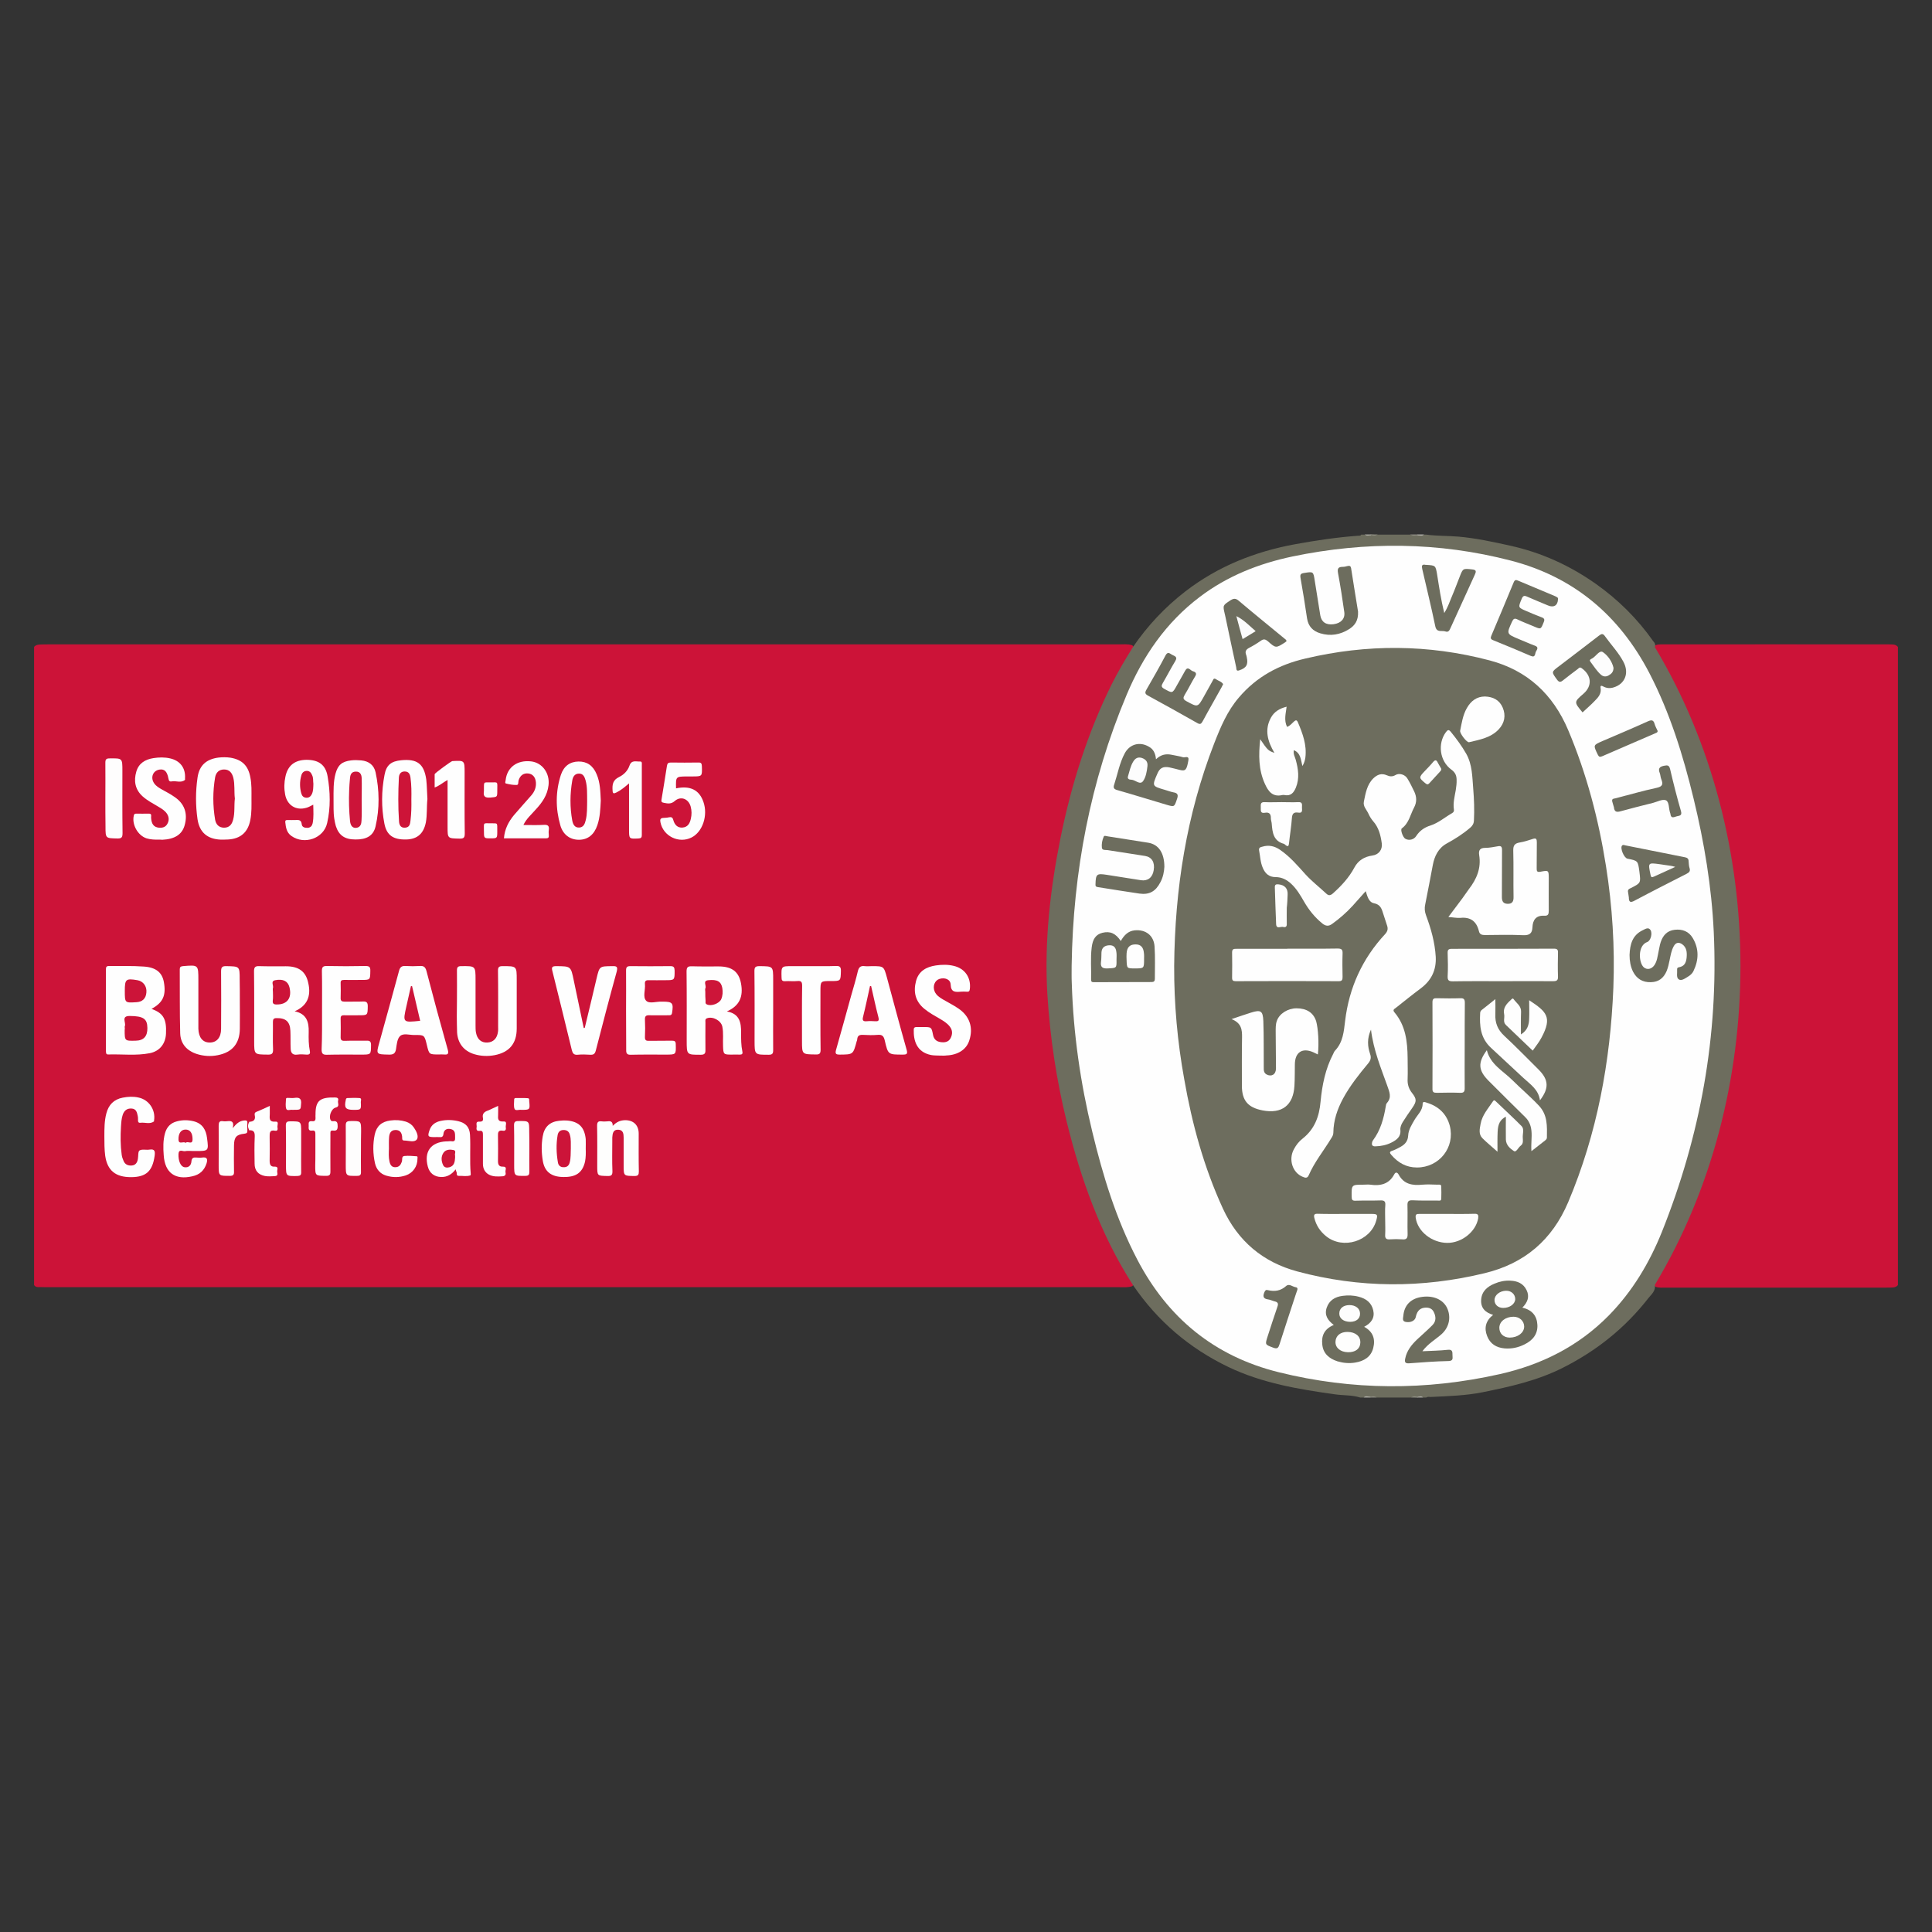 <?xml version="1.0" encoding="utf-8"?>
<!-- Generator: Adobe Illustrator 25.2.1, SVG Export Plug-In . SVG Version: 6.00 Build 0)  -->
<svg version="1.1" id="Calque_1" xmlns="http://www.w3.org/2000/svg" xmlns:xlink="http://www.w3.org/1999/xlink" x="0px" y="0px"
	 viewBox="0 0 1360.6 1360.6" style="enable-background:new 0 0 1360.6 1360.6;" xml:space="preserve">
<rect x="0" y="0" width="1360.6" height="1360.6" fill="#333333" stroke="none"/>
<style type="text/css">
	.st0{fill:#CC1338;}
	.st1{fill:#6D6D5E;}
	.st2{fill:#939287;}
	.st3{fill:#B9B8B1;}
	.st4{fill:#909083;}
	.st5{fill:#B2B2A9;}
	.st6{fill:#B4B3AB;}
	.st7{fill:#929186;}
	.st8{fill:#909084;}
	.st9{fill:#B2B1AA;}
	.st10{fill:#FEFEFE;}
	.st11{fill:#FDFEFE;}
	.st12{fill:#FEFEFD;}
	.st13{fill:#FEFDFD;}
	.st14{fill:#FDFDFD;}
	.st15{fill:#FDFCFD;}
	.st16{fill:#FDFCFC;}
	.st17{fill:#CC1439;}
	.st18{fill:#CD1539;}
	.st19{fill:#CD1438;}
	.st20{fill:#CD173B;}
	.st21{fill:#FCFCFC;}
</style>
<g>
	<path class="st0" d="M24,905c0-149.8,0-299.6,0-449.4c1-1.3,2.5-1.6,4.1-1.7c2.3-0.1,4.6-0.1,6.9-0.1c250.8,0,501.7,0,752.5,0
		c3.3,0,6.6-0.4,9.8,0.6c2.5,1.9,1,3.8-0.1,5.7c-5,8.3-9.7,16.6-14,25.3c-11.4,23.3-20,47.7-26.9,72.7
		c-5.9,21.6-10.3,43.4-13.4,65.5c-1.6,11.8-2.7,23.6-3.5,35.5c-0.6,9.3-0.9,18.5-0.6,27.7c0.4,15.1,1.7,30.1,3.5,45
		c2.5,20.7,6.4,41.1,11.5,61.2c7.7,30.5,17.9,60,32.4,88c3.4,6.5,7,13,11,19.1c1.2,1.8,2.5,3.8,0.1,5.7c-2.8,1-5.8,0.7-8.7,0.7
		c-65.8,0-131.5,0-197.3,0c-185.1,0-370.2,0-555.3,0c-2.7,0-5.3,0-8-0.1C26.5,906.6,25,906.4,24,905z"/>
	<path class="st0" d="M1336.6,455.6c0,149.8,0,299.6,0,449.4c-0.9,1.2-2.2,1.6-3.7,1.7c-1.8,0.1-3.6,0.1-5.3,0.1
		c-51.3,0-102.5,0-153.8,0c-2.6,0-5.3,0.3-7.9-0.6c-2.4-2-0.9-3.9,0.2-5.7c5-8.4,9.8-16.9,14.1-25.7c11.1-22.4,19.2-45.8,26-69.8
		c6.3-22.3,10.9-45.1,14.1-68.1c1.6-11.4,2.7-22.9,3.4-34.4c0.4-5.3,0.6-10.6,0.7-15.9c0.4-25.8-2.1-51.4-6.3-76.8
		c-4.1-24.9-9.9-49.5-17.7-73.5c-8.6-26.6-19.5-52.2-34.3-76.1c-1.1-1.8-2.7-3.6-0.4-5.7c1.7-0.8,3.5-0.7,5.2-0.7
		c53.1-0.1,106.2,0,159.3,0C1332.5,453.9,1334.9,453.5,1336.6,455.6z"/>
	<path class="st1" d="M1165.4,455.7c80.4,133.8,80.4,315.4,0,449.2c0.8,4.3-2.6,6.8-4.7,9.5c-16.3,20.9-36.5,37-60.2,48.9
		c-17.8,9-37.1,13.3-56.5,17.2c-12,2.4-24.1,2.7-36.2,3.3c-1.1,0.1-2.3-0.4-3.3,0.4c-0.8,0-1.5,0-2.3,0c-1.2-0.8-2.6-0.2-3.9-0.4
		c-1.5,0.2-3-0.4-4.5,0.4c-8.1,0-16.3,0-24.4,0c-1.5-0.8-3.1-0.2-4.6-0.4c-1.5,0.2-3.1-0.4-4.6,0.4c-0.8,0-1.5,0-2.3,0
		c-5.7-1.8-11.6-1.4-17.4-2.2c-25.9-3.6-51.6-7.9-75.4-19.3c-27.5-13.2-50-32.4-67.2-57.7c-22.7-35.3-36.6-74.3-46.6-114.7
		c-7.3-29.6-11.8-59.6-13.7-90.1c-2.2-37.3,2-73.9,9.3-110.3c7.6-37.4,19-73.7,36-108c4.5-9,9.6-17.6,14.9-26.1
		c10.3-15.1,22.6-28.2,37.1-39.4c22.9-17.6,48.8-27.9,77-33.1c14.7-2.7,29.5-4.9,44.4-6c0.8-0.1,1.8,0.3,2.3-0.8c0.8,0,1.5,0,2.3,0
		c1.5,0.8,3.1,0.2,4.6,0.4c1.5-0.2,3.1,0.4,4.6-0.4c7.6,0,15.2,0,22.9,0c1.7,0.8,3.5,0.2,5.3,0.4c1.5-0.2,3.2,0.4,4.6-0.4
		c0.5,0,1,0,1.5,0c7.5,1,15.1,0.8,22.6,1.4c12.4,1.1,24.5,3.7,36.6,6.4c21.8,4.8,41.8,13.9,60,26.7c15.9,11.2,29.5,24.7,40.7,40.6
		C1165.4,452.7,1166.1,454.1,1165.4,455.7z"/>
	<path class="st2" d="M998.4,377.1c-1.8-0.1-3.7,0.5-5.4-0.7c1.8,0,3.6,0,5.3,0C998.9,376.6,998.9,376.8,998.4,377.1z"/>
	<path class="st3" d="M998.4,377.1c0-0.2-0.1-0.5-0.1-0.7c1.5,0,3,0,4.6,0C1001.6,377.8,999.9,376.9,998.4,377.1z"/>
	<path class="st4" d="M970.2,376.4c-1.4,1.2-3.1,0.7-4.7,0.6c-0.2-0.2-0.3-0.3-0.2-0.5c0.1-0.1,0.2-0.2,0.3-0.2
		C967.1,376.4,968.7,376.4,970.2,376.4z"/>
	<path class="st5" d="M965.6,376.4c0,0.2-0.1,0.4-0.1,0.6c-1.5,0-3.1,0.7-4.5-0.6C962.6,376.4,964.1,376.4,965.6,376.4z"/>
	<path class="st6" d="M960.3,984.2c1.3-1.4,3-0.6,4.5-0.6c0.6,0.1,0.6,0.3,0.1,0.6C963.3,984.2,961.8,984.2,960.3,984.2z"/>
	<path class="st7" d="M964.9,984.2c0-0.2-0.1-0.4-0.1-0.6c1.6,0,3.2-0.6,4.7,0.6C967.9,984.2,966.4,984.2,964.9,984.2z"/>
	<path class="st8" d="M993.8,984.2c1.4-1.2,3.1-0.7,4.7-0.6c0.2,0.2,0.3,0.3,0.2,0.5c-0.1,0.1-0.2,0.2-0.3,0.2
		C996.8,984.2,995.3,984.2,993.8,984.2z"/>
	<path class="st9" d="M998.4,984.2c0-0.2,0.1-0.4,0.1-0.6c1.3,0,2.6-0.7,3.7,0.6C1000.9,984.2,999.6,984.2,998.4,984.2z"/>
	<path class="st10" d="M106.7,710.5c8.3,3,10.7,7.1,10.2,17.4c-0.3,7.1-4.4,12.4-11.4,13.8c-9.7,1.9-19.5,0.6-29.2,0.9
		c-1.8,0.1-1.6-1.2-1.7-2.4c0-19.2,0-38.3,0-57.5c0-1.4,0.2-2.4,2.1-2.4c8.2,0.1,16.5-0.2,24.7,0.4c8.6,0.6,12.8,4.3,14,10.9
		C117.1,701,114.8,706.1,106.7,710.5z"/>
	<path class="st10" d="M207.5,712.2c8.4,1.7,10.1,7.5,9.9,14.6c-0.1,4.4-0.1,8.9,0.8,13.3c0.4,2-0.2,2.7-2.3,2.6
		c-2.1-0.2-4.4-0.3-6.5,0c-3.5,0.5-4.6-1.4-4.7-4.2c-0.2-4.2,0-8.4-0.2-12.6c-0.3-6.4-3.2-9-9.7-8.9c-2,0-2.6,0.7-2.6,2.6
		c0.1,6.5-0.2,13,0.1,19.4c0.1,3.2-1,3.8-3.9,3.7c-9.4-0.1-9.4,0-9.4-9.5c0-16.4,0.1-32.8-0.1-49.1c0-2.7,0.6-3.8,3.5-3.7
		c6.3,0.2,12.7,0.1,19,0.1c9.1,0,14,3.7,15.7,11.8C219.3,701.8,216.1,708.5,207.5,712.2z"/>
	<path class="st10" d="M511.9,712.3c9,1.6,10.1,7.9,10,15c0,4.4,0,8.9,0.9,13.2c0.4,1.8-0.3,2.2-1.9,2.2c-1.9-0.1-3.8,0-5.7,0
		c-5.6,0-5.8-0.2-6-6c-0.2-4.6,0.4-9.1-0.5-13.7c-0.9-4.3-6.7-7.4-10.8-5.9c-1.5,0.6-1.1,1.8-1.1,2.9c0,6.5-0.1,12.9,0,19.4
		c0.1,2.7-0.8,3.4-3.4,3.4c-9.8,0-9.8,0.1-9.8-9.9c0-16.2,0.1-32.5-0.1-48.7c0-3.1,0.9-3.8,3.9-3.7c6.2,0.2,12.4,0.1,18.7,0.1
		c9.2,0,14.1,3.6,15.7,11.7C523.7,702,520.7,708.4,511.9,712.3z"/>
	<path class="st10" d="M614,680.4c8.4,0,8.4,0,10.6,8c4.6,17,9.1,34,13.9,50.9c0.8,2.9,0.1,3.4-2.6,3.4c-10.4,0-10.5,0.1-12.8-9.9
		c-0.7-3-1.7-4.3-5-4c-3.4,0.3-6.8,0.2-10.3,0c-2.4-0.1-3.9,0.4-4.1,3.1c0,0.5-0.2,1-0.4,1.5c-2.5,9.3-2.5,9.2-11.8,9.3
		c-2.8,0-3.5-0.5-2.7-3.4c3.7-12.8,7.1-25.6,10.7-38.4c1.6-5.6,3.3-11.2,4.6-16.8c0.7-2.9,1.9-4.1,4.9-3.7
		C610.6,680.6,612.3,680.4,614,680.4z"/>
	<path class="st10" d="M309,742.6c-6.8,0-6.8,0-8.4-6.7c-1.7-7-1.7-7.1-8.9-7c-3.4,0-7.6-1.4-9.9,0.7c-2.1,1.9-2.4,6-2.9,9.2
		c-0.5,3.2-2,4-5.1,3.9c-9-0.2-9-0.1-6.6-8.7c4.6-16.7,9.3-33.4,13.8-50.2c0.7-2.7,1.9-3.7,4.7-3.5c3.3,0.2,6.6,0.2,9.9,0
		c2.7-0.2,3.9,0.6,4.7,3.4c4.8,18.5,9.8,37,15,55.4c0.9,3.2,0.1,3.8-2.8,3.5C311.3,742.5,310.1,742.6,309,742.6z"/>
	<path class="st10" d="M321.8,704.7c0-7.1,0.1-14.2,0-21.3c0-2.3,0.7-3,3-3c10.1-0.1,10.1-0.2,10.1,9.9c0,10.7,0,21.3,0,32
		c0,1.6,0,3.3,0.3,4.9c0.9,4.8,3.8,7.2,8,7c4.2-0.2,6.9-2.9,7.5-7.6c0.2-1.2,0.1-2.5,0.1-3.8c0-13.1,0.1-26.1-0.1-39.2
		c0-2.5,0.7-3.2,3.2-3.2c10,0,10-0.1,10,9.7c0,11.4,0,22.8,0,34.2c0,10.6-5.2,16.8-15.6,18.8c-4.8,0.9-9.6,0.7-14.3-0.7
		c-7.3-2.2-11.6-7.6-12.1-15.3c-0.2-3.8-0.1-7.6-0.2-11.4C321.7,712,321.8,708.4,321.8,704.7z"/>
	<path class="st10" d="M168.9,705.1c0,6.5,0.1,12.9,0,19.4c-0.1,10.4-5.3,16.6-15.5,18.6c-4.9,1-9.9,0.7-14.7-0.8
		c-7.2-2.3-11.6-7.3-11.8-14.7c-0.4-15-0.2-30-0.3-44.9c0-1.6,0.5-2.1,2.2-2.3c10.9-0.9,10.9-1,10.9,9.8c0,10.5,0,21.1,0,31.6
		c0,0.9,0,1.8,0,2.7c0.2,6.2,3.1,9.7,8,9.7c4.9,0,8-3.5,8-9.6c0.1-13.5,0.1-26.9,0-40.4c0-2.9,0.6-3.9,3.7-3.8
		c9.4,0.2,9.4,0,9.4,9.5C168.9,694.9,168.9,700,168.9,705.1z"/>
	<path class="st10" d="M662.2,743.4c-2-0.1-4.3,0-6.5-0.4c-10.3-2.1-12.4-10.3-12.2-17.9c0-1.3,0.6-1.8,1.9-1.8c1.6,0,3.3,0,4.9,0
		c5.7,0,5.7,0,6.8,5.6c0.6,3,2.4,4.6,5.4,5c2.8,0.4,5.4,0,6.9-2.7c1.5-2.8,1.5-5.7-0.5-8.2c-1.8-2.4-4.3-3.9-6.8-5.4
		c-3.8-2.2-7.7-4.3-11.2-7.2c-6.3-5.2-7.8-11.9-5.8-19.5c1.9-7.1,7.3-10,14-11c4.2-0.6,8.3-0.7,12.5,0.3c7.9,1.8,12.4,8.3,11.4,16.4
		c-0.2,1.6-0.8,1.9-2.2,1.8c-1.4-0.1-2.8-0.1-4.2,0c-3.8,0.3-6.9,0.5-7.1-5c-0.1-3.7-4.1-5.2-7.9-4c-3.4,1.1-4.9,5.2-3.4,8.8
		c1.1,2.6,3.3,4.1,5.6,5.5c3.7,2.2,7.6,4.1,11.1,6.5c8,5.4,10.7,13.5,7.7,22.6c-2,6.3-8,10.2-16.1,10.5
		C665.3,743.5,663.9,743.4,662.2,743.4z"/>
	<path class="st10" d="M411.8,723.9c2.8-11.6,5.6-23.1,8.3-34.7c2.1-8.8,2-8.7,11-8.8c3.2-0.1,4.1,0.3,3.2,3.9
		c-5.1,18.4-9.9,36.9-14.7,55.5c-0.6,2.3-1.5,3.1-3.8,3c-3-0.2-6.1-0.3-9.1,0c-2.6,0.2-3.4-1-4-3.3c-4.5-18.6-9.1-37.2-13.7-55.7
		c-0.7-2.6-0.2-3.4,2.7-3.4c10.4,0.1,10.3,0,12.4,10.2c2.3,11.2,4.7,22.3,7,33.4C411.4,723.9,411.6,723.9,411.8,723.9z"/>
	<path class="st10" d="M440.9,711.6c0-9.4,0.1-18.8,0-28.2c0-2.3,0.7-3,3-3c9.4,0.1,18.8,0.1,28.2,0c2.4,0,2.9,0.8,3,3.1
		c0,6.8,0.1,6.8-6.8,6.8c-3.8,0-7.6,0.1-11.4,0c-2.2-0.1-2.9,0.7-2.7,2.8c0.4,4-1.7,9.1,0.9,11.7c2.3,2.3,7.2,0.4,11,0.6
		c0.3,0,0.5,0,0.8,0c6.7,0,7.5,1,6.4,7.9c-0.3,1.9-1.5,1.7-2.7,1.7c-4.4,0-8.9,0.1-13.3,0c-2.2-0.1-3.2,0.5-3.1,3
		c0.2,4.1,0.2,8.1,0,12.2c-0.1,2.5,0.9,2.9,3.1,2.8c5.3-0.1,10.7,0,16-0.1c2,0,2.6,0.6,2.6,2.6c0.2,7.2,0.3,7.2-7.1,7.2
		c-8.1,0-16.2-0.1-24.4,0.1c-2.6,0.1-3.5-0.7-3.4-3.4C441,730.1,440.9,720.8,440.9,711.6z"/>
	<path class="st10" d="M226.8,711.2c0-9.1,0.1-18.3-0.1-27.4c0-2.6,0.6-3.5,3.3-3.5c9.1,0.2,18.3,0.2,27.4,0c2.7,0,3.5,0.7,3.4,3.4
		c-0.1,6.4,0,6.4-6.3,6.4c-4.1,0-8.1,0.1-12.2,0c-1.8,0-2.5,0.5-2.4,2.4c0.1,3.4,0.1,6.8,0,10.3c-0.1,2,0.8,2.6,2.7,2.6
		c4.3-0.1,8.6,0.1,12.9-0.1c2.5-0.1,3.5,0.5,3.5,3.3c-0.1,6.4,0,6.4-6.4,6.4c-3.4,0-6.9,0.1-10.3,0c-2.2-0.1-2.5,1-2.4,2.8
		c0.1,4.1,0.1,8.1,0,12.2c-0.1,2.3,0.5,3.1,2.9,3c5.1-0.2,10.1,0,15.2-0.1c2.3-0.1,3.3,0.4,3.3,3c-0.1,6.8,0.1,6.8-6.9,6.8
		c-8,0-16-0.1-24,0.1c-2.9,0.1-3.9-0.6-3.9-3.7C226.9,729.7,226.8,720.5,226.8,711.2z"/>
	<path class="st10" d="M177.1,562.2c0,5.1,0.2,10.1-0.8,15.2c-1.6,8.6-6.8,13.3-15.6,13.8c-1.8,0.1-3.5,0.1-5.3,0.1
		c-9.4-0.4-14.9-5.1-16.3-14.4c-1.4-9.7-1.4-19.5,0-29.2c1.2-8.7,6.2-13.1,14.9-14.2c2.8-0.3,5.6-0.3,8.3,0.1
		c8.2,1.4,12.5,5.6,14,13.8C177.3,552.3,177.1,557.3,177.1,562.2z"/>
	<path class="st10" d="M112.5,591.3c-3.9,0.1-6.6-0.1-9.3-0.9c-6.1-2-10.4-9.6-9-15.9c0.2-1.1,0.6-1.5,1.7-1.5c2.9,0,5.8,0.1,8.8,0
		c2.5-0.1,1.6,1.8,1.7,2.9c0.3,4.5,1.9,6.6,5.5,7c2.4,0.2,4.6-0.3,5.9-2.6c1.4-2.4,1.3-4.9-0.2-7.2c-1.5-2.3-3.8-3.6-6.1-5
		c-3.8-2.3-7.8-4.3-11.1-7.3c-5.3-4.8-6.3-10.9-4.4-17.4c1.7-5.9,6.3-8.6,12.1-9.5c3.9-0.6,7.8-0.7,11.7,0.2
		c7.1,1.6,11,6.8,10.5,14.1c0,0.4,0.1,1-0.1,1.1c-2.9,2.3-6.2,0.4-9.3,1c-1.6,0.3-2-0.5-2.3-2.1c-0.9-5-2.9-6.8-6.4-6.2
		c-4.6,0.8-6.4,5.7-3.6,9.7c1.4,2,3.5,3.2,5.6,4.4c2.9,1.6,5.8,3.1,8.5,5c7.3,4.8,9.7,11.9,7.3,20.2c-1.8,6.4-7,9.7-15.7,10.1
		C113.2,591.3,112.3,591.3,112.5,591.3z"/>
	<path class="st10" d="M301,562.7c-0.6,5.6-0.1,11.1-1.1,16.5c-1.6,7.9-6,11.8-13.8,12c-9.1,0.2-13.8-2.9-15.4-11.2
		c-2.2-11.4-2.1-22.9,0.1-34.3c1.3-7,4.7-9.6,11.7-10.3c11.2-1.1,16.1,2.4,17.7,13.6C300.7,553.6,300.7,558.3,301,562.7z"/>
	<path class="st10" d="M234.9,563.6c0-6.8-0.2-12.9,1.4-18.8c1.7-6.2,4.6-8.5,10.9-9.3c2.4-0.3,4.8-0.2,7.2,0
		c5.3,0.5,9,3.3,10.1,8.4c2.7,12.6,2.9,25.4,0,38c-1.5,6.7-6.4,9.4-14.2,9.3c-7.5,0-11.7-2.9-13.8-9.5c-0.5-1.7-0.8-3.4-1.1-5.2
		C234.7,572,235,567.4,234.9,563.6z"/>
	<path class="st10" d="M220.6,566.7c-1.9,0.9-3.3,1.8-4.9,2.2c-7.3,2.1-13.5-1.8-14.9-9.4c-0.8-4.2-0.7-8.4,0.2-12.5
		c1.6-7.9,6.6-11.8,14.8-11.9c8.5,0,13.5,3.4,14.9,11.6c1.9,10.9,2.2,22-0.3,32.9c-2.4,10.9-16.1,15.6-25.2,9.1
		c-3.4-2.4-3.9-6-4.3-9.7c-0.1-1.3,0.5-1.5,1.5-1.5c1.9,0,3.8,0.1,5.7,0c2.2-0.1,4.1-0.2,4.4,3c0.2,2,2.1,2.6,4.1,2.5
		c2.2-0.1,3.2-1.5,3.6-3.3C221,575.5,220.7,571.3,220.6,566.7z"/>
	<path class="st10" d="M571.4,680.4c5.7,0,11.4,0.1,17.1-0.1c2.7-0.1,3.8,0.4,3.7,3.5c-0.2,7.1,0,7.1-7.2,7.1c-7.2,0-7.2,0-7.2,7.3
		c0,13.7-0.1,27.4,0.1,41.1c0,2.7-0.8,3.4-3.4,3.3c-9.7-0.1-9.7,0-9.7-9.5c0-12.9-0.1-25.9,0.1-38.8c0-2.6-0.5-3.7-3.3-3.4
		c-2.9,0.3-5.8-0.1-8.7,0.1c-2.1,0.1-2.5-0.7-2.5-2.6c-0.2-8-0.3-8,7.5-8C562.3,680.4,566.9,680.4,571.4,680.4z"/>
	<path class="st10" d="M73.5,800.3c0-5.5,0-10.9,1.4-16.2c1.6-6.1,5.3-9.9,11.6-11.1c3.7-0.7,7.3-0.9,10.9-0.1
		c7.5,1.5,12.3,8.7,11.1,16.2c0,0.2,0,0.6-0.1,0.7c-3,2.1-6.3,0.5-9.4,0.9c-2,0.3-1.8-1.3-1.8-2.5c0-0.8,0-1.5-0.2-2.3
		c-0.5-2.4-1-4.9-4.1-5.2c-3.2-0.3-5.3,1.2-6.4,4.2c-1,2.8-1.1,5.7-1.3,8.6c-0.4,6.6-0.4,13.2,0.5,19.7c0.2,1.5,0.7,3,1.3,4.3
		c1,2.6,3.2,3.5,5.8,3.3c2.7-0.2,3.9-2.1,4.3-4.6c0.4-2.1,0-5.3,1.2-6c1.8-1.1,4.7-0.2,7-0.6c3.8-0.6,4,1.3,3.6,4.4
		c-1.5,10.7-5.9,14.9-16.4,15c-11.1,0.1-16.9-4.7-18.4-15C73.5,809.4,73.5,804.9,73.5,800.3z"/>
	<path class="st11" d="M423.1,563.8c-0.3,5.9-0.5,11.7-2.4,17.3c-2.3,6.8-6.8,10.3-13,10.3c-6.2,0-11.2-3.5-13.1-10.2
		c-3.4-11.8-3.4-23.8,0.4-35.5c2.1-6.3,6.5-9.3,12.4-9.4c6-0.1,10.3,2.9,12.8,9C422.7,551.1,422.8,557.5,423.1,563.8z"/>
	<path class="st11" d="M476.1,555.2c10-2.1,16.4,1.1,19.3,9.6c3.3,9.5-0.6,21.1-8.4,25c-8.9,4.5-20-0.9-21.9-10.8
		c-0.4-1.9,0-2.9,2.1-3c1.3-0.1,2.6-0.1,3.8-0.4c1.8-0.4,2.7,0,3.2,2c0.9,3.2,2.9,5.5,6.5,5.2c3.6-0.3,5.1-2.9,5.8-6.1
		c0.7-2.9,0.7-5.8-0.1-8.7c-1.5-5.5-7-7.6-11.2-3.9c-2.6,2.3-4.9,1.8-7.6,1.3c-1.8-0.3-2-1-1.7-2.5c1.3-7.9,2.6-15.8,3.8-23.6
		c0.3-1.7,0.9-2.3,2.7-2.3c6.5,0.1,12.9,0.1,19.4,0c2.2-0.1,2.4,0.9,2.5,2.7c0.2,7.1,0.3,7.1-6.9,7.1c-1.3,0-2.5,0-3.8,0
		C475.9,546.9,475.9,546.9,476.1,555.2z"/>
	<path class="st11" d="M368.6,581c5.1,0,9.8,0.2,14.4-0.1c2.9-0.2,3.9,0.8,3.5,3.6c-0.2,1.2-0.1,2.5,0,3.8c0.1,1.4-0.3,2.1-1.9,2.1
		c-9.9,0-19.8,0-29.7,0c0.5-6.5,3.2-11.7,7.1-16.4c4-4.7,8.2-9.3,12.3-14c2.2-2.6,3.4-5.6,3.1-9.1c-0.3-3.6-2.3-5.9-5.5-6.2
		c-3.3-0.3-5.6,1.4-6.7,4.9c-0.3,1.1,0.1,3.2-1.3,3.2c-2.5,0.1-5-0.4-7.5-1c-1-0.2-0.4-1.6-0.3-2.4c1-9.1,8.2-14.3,17.9-13.2
		c7.9,0.9,13.3,8.3,12.3,16.8c-0.8,7.1-4.6,12.4-9.3,17.4C374.2,573.7,370.8,576.4,368.6,581z"/>
	<path class="st12" d="M431.5,792.9c2.6-2.7,5.2-3.9,8.4-4c6.1-0.2,9.9,3.4,9.9,9.4c0,8.9-0.1,17.8,0.1,26.6c0,2.3-0.4,3.3-3,3.3
		c-7.7-0.1-7.7,0.1-7.7-7.7c0-6.5,0-12.9,0-19.4c0-2.7-0.4-5.4-3.8-5.5c-3.7-0.2-4,2.8-4.2,5.5c0,0.9,0,1.8,0,2.7
		c0,7-0.2,14,0.1,20.9c0.1,3-0.9,3.6-3.6,3.5c-7.1-0.2-7.1,0-7.1-7.2c0-9.4,0.1-18.8-0.1-28.1c0-2.5,0.6-3.5,3.2-3.2
		c1.4,0.2,2.8,0.1,4.2,0C430,789.4,431.6,789.8,431.5,792.9z"/>
	<path class="st10" d="M320.9,823.5c-2.7,3.5-5.9,5.5-10.2,5.4c-4.8-0.1-8.2-2.7-9.4-7.3c-2.8-10.5,2-17.2,12.9-17.8
		c0.8,0,1.5,0,2.3-0.1c1.6-0.3,4.2,1.2,4-2.3c-0.1-2.6,0.5-5.6-3.3-6.3c-2.7-0.5-4.6,0.7-4.9,3.4c-0.2,2.1-1.2,2.5-2.9,2.3
		c-1.1-0.1-2.3,0-3.4,0c-4.7,0-5-0.5-3.5-4.9c1.3-3.8,4.1-5.7,7.8-6.5c4.1-0.9,8.3-0.8,12.5,0.2c5.3,1.3,7.9,4.2,8.2,9.6
		c0.5,9.1-0.3,18.3,0.5,27.4c0,0.4,0,1-0.1,1.1c-2.7,1-5.5,0.3-8.2,0.4c-2.1,0.1-1.3-1.8-1.7-2.8
		C321.1,824.8,321.1,824.3,320.9,823.5z"/>
	<path class="st10" d="M136,810.6c-1.9,0-3.9-0.3-5.7,0.1c-1.6,0.3-4.4-1.8-4.6,2c-0.2,4.8,1.5,8.9,4.2,9.3c3,0.5,4.7-1.4,4.9-4
		c0.2-2.7,1.5-3,3.7-2.8c1.3,0.1,2.6,0.2,3.8,0c3.4-0.5,4.1,0.9,3.2,4c-1.6,5.1-4.9,8.1-10.1,9.2c-12.1,2.8-19.3-2.5-20.1-14.8
		c-0.4-5.2-0.5-10.4,0.9-15.5c1.2-4.4,4-7.3,8.4-8.4c4-1.1,8.1-1,12,0c6,1.6,8.5,6,9.2,11.7c1.2,9.2,1.2,9.2-8,9.2
		C137.3,810.6,136.6,810.6,136,810.6z"/>
	<path class="st10" d="M412.5,809c0.1,3,0.1,6.1-0.5,9.1c-1.8,7.7-6.3,11-15.4,10.8c-8.3-0.1-13-3.7-14.3-11.2
		c-1-5.8-1.1-11.6-0.1-17.4c1.1-6.6,4.9-10.3,11.6-11c1.8-0.2,3.6-0.3,5.3-0.2c8.5,0.7,12.5,4.6,13.4,13.1
		C412.6,804.4,412.5,806.7,412.5,809z"/>
	<path class="st10" d="M544.5,711.7c0,9.3-0.1,18.5,0,27.8c0,2.4-0.5,3.3-3.1,3.3c-10,0-10,0.1-10-10c0-16.2,0.1-32.5-0.1-48.7
		c0-2.7,0.4-3.7,3.5-3.7c9.7,0.1,9.7,0,9.7,9.6C544.5,697.2,544.5,704.4,544.5,711.7z"/>
	<path class="st10" d="M315.2,549.3c-3.3,1.8-5.6,4-9.1,5.3c0-3.2,0-6.1,0-9c0-0.1,0-0.3,0-0.4c0.2-0.8,11.6-9.1,12.4-9.2
		c8.7-0.5,8.7-0.5,8.7,8.2c0,14.2-0.1,28.4,0.1,42.6c0,2.8-0.4,3.9-3.6,3.8c-8.5-0.2-8.5,0-8.5-8.4
		C315.2,571.3,315.2,560.6,315.2,549.3z"/>
	<path class="st10" d="M273.9,808.9c-0.1,3-0.3,6.1,0.4,9.1c0.5,2.3,1.5,4.1,4.2,4c2.6-0.1,3.7-1.6,4.5-3.9c0.5-1.4-0.4-3.8,1.8-4
		c2.9-0.3,5.8,0,8.7,0.2c0.8,0.1,0.5,1,0.5,1.6c0.1,5.5-3.2,10.2-8.3,11.9c-4.6,1.5-9.2,1.5-13.8,0.1c-4.2-1.3-6.8-4.4-7.8-8.6
		c-1.5-6.7-1.6-13.6-0.2-20.3c1.3-6,4.9-9.1,11-9.9c3.7-0.5,7.3-0.3,10.9,0.8c2.4,0.8,4.3,2.1,5.7,4.2c1.8,2.6,3.6,6.3,2,8.4
		c-1.8,2.3-5.9,0.7-9,0.7c-1.6,0-1.2-1.7-1.3-2.7c-0.3-2.9-1.6-4.8-4.8-4.7c-3.3,0.1-4.2,2.5-4.4,5.2
		C273.8,803.6,273.9,806.2,273.9,808.9z"/>
	<path class="st13" d="M74.2,562.2c0-8.4,0.1-16.7,0-25.1c0-2.4,0.7-3,3-3c9-0.1,9-0.2,9,8.8c0,14.6-0.1,29.1,0.1,43.7
		c0,2.8-0.4,4-3.6,3.9c-8.4-0.2-8.4,0-8.4-8.6C74.2,575.4,74.2,568.8,74.2,562.2z"/>
	<path class="st10" d="M222.1,812.3c0-4.4,0-8.9,0-13.3c0-1.7,0-3.1-2.3-2.8c-2.6,0.4-2.5-1.4-2.4-3.1c0.1-1.6-0.7-3.9,2.4-3.5
		c2.2,0.3,2.5-1,2.4-2.7c-0.1-0.6,0-1.3,0-1.9c-0.1-10.2,3.4-12.3,13.8-12.1c1.5,0,2.6,0.5,2.1,2.2c-0.5,1.6,1.5,4.1-1.7,4.9
		c-3,0.7-5.1,6.2-3.5,8.9c0.4,0.7,1,0.7,1.6,0.7c2.9-0.4,3.3,1.1,3.3,3.5c0,2.6-0.8,3.4-3.3,3.1c-2.4-0.3-1.7,1.7-1.8,2.9
		c0,8.6-0.1,17.3,0,25.9c0,2.6-0.8,3.1-3.2,3.1c-7.5-0.1-7.5,0-7.5-7.4C222.1,817.9,222.1,815.1,222.1,812.3z"/>
	<path class="st14" d="M443,551.7c-3.2,2.7-5.8,4.9-8.9,6.4c-1.7,0.8-2.6,1.1-2.7-1.4c-0.3-4.2,0.2-7.4,4.6-9.5
		c3.3-1.6,6.1-4.4,7.3-8c1.5-4.3,4.8-2.7,7.5-2.9c1.5-0.1,1.2,1.4,1.2,2.3c0,16.5,0,33,0,49.5c0,1.8-0.6,2.3-2.4,2.4
		c-6.6,0.3-6.6,0.4-6.6-6.4C443,573.5,443,563,443,551.7z"/>
	<path class="st10" d="M350.8,778.8c0,2.5,0.1,4.4,0,6.3c-0.2,2.9-0.2,5,3.9,4.7c2.8-0.2,1.2,2.7,1.5,4.2c0.3,1.4-0.2,2.6-2,2.3
		c-3.4-0.6-3.6,1.3-3.5,3.9c0.1,5.8,0.1,11.7,0,17.5c0,2.4,0.7,4,3.4,3.9c3.4-0.1,1.6,2.4,1.9,3.8c0.3,1.5,0.2,2.8-2.1,3
		c-3.3,0.2-6.6,0.4-9.6-1.2c-2.9-1.6-4.2-4.3-4.2-7.6c0-6.8,0-13.7,0-20.5c0-1.8-0.2-3-2.4-2.7c-2.5,0.3-2.2-1.6-2-3
		c0.1-1.4-1-3.7,1.9-3.5c2,0.1,2.9-0.6,2.5-2.6c-0.6-2.9,0.9-4.3,3.5-5.2C345.9,781.2,348,780,350.8,778.8z"/>
	<path class="st10" d="M175.6,790c3-0.1,4.5-1.4,3.8-4.6c-0.2-1-0.1-1.9,1.2-2.4c3-1.2,6-2.6,9.4-4.2c0,2.2,0,3.9,0,5.7
		c-0.1,2.9-0.8,5.8,4.1,5.4c2.5-0.2,1.1,2.5,1.3,3.9c0.2,1.2,0.4,2.9-1.7,2.5c-4-0.8-3.8,1.8-3.8,4.4c0.1,5.6,0.1,11.1,0,16.7
		c0,2.5,0.5,4.4,3.5,4.2c3.1-0.1,1.7,2.2,1.8,3.5c0.1,1.3,0.9,3.1-1.8,3.2c-2.3,0.1-4.5,0.3-6.8-0.1c-4.7-0.9-7.3-3.8-7.3-8.7
		c-0.1-6.3-0.2-12.7,0.1-19c0.1-3.1-0.6-4.7-3.9-4.5C175,794,175,792,175.6,790z"/>
	<path class="st13" d="M163.9,794.5c2.7-3.4,4.9-5.1,8-5.4c1.5-0.1,2.4-0.1,2.3,1.8c-0.1,1.8-0.1,3.6,0,5.3c0.1,1.6-0.5,2-2.1,2.2
		c-5.6,0.6-7.2,2.4-7.3,8.1c-0.1,6.2-0.1,12.4,0,18.6c0.1,2.3-0.6,3-3,3c-7.8,0-7.8,0.1-7.8-7.6c0-9.2,0.1-18.5,0-27.7
		c0-2.4,0.5-3.6,3.1-3.2c1,0.2,2,0.1,3,0C163.2,789.2,165,789.9,163.9,794.5z"/>
	<path class="st13" d="M372.8,809.1c0,5.3-0.1,10.6,0,15.9c0,2.1-0.3,3.1-2.8,3.1c-7.9,0.1-7.9,0.2-7.9-7.9c0-9.2,0.1-18.5-0.1-27.7
		c0-2.3,0.7-3,3-3c7.7-0.1,7.7-0.2,7.7,7.4C372.8,801,372.8,805,372.8,809.1z"/>
	<path class="st13" d="M212.1,808.7c0,5.6-0.1,11.2,0,16.7c0.1,2.2-0.7,2.7-2.8,2.8c-7.9,0.1-7.9,0.2-7.9-7.8
		c0-9.2,0.1-18.5-0.1-27.7c0-2.3,0.6-3,3-3c7.8,0,7.8-0.1,7.8,7.7C212.1,801.1,212.1,804.9,212.1,808.7z"/>
	<path class="st13" d="M254.2,808.6c0,5.6-0.1,11.1,0,16.7c0.1,2.1-0.6,2.8-2.7,2.8c-8,0.1-8,0.2-8-7.8c0-9.2,0.1-18.5,0-27.7
		c0-2.3,0.6-3,3-3.1c7.8-0.1,7.8-0.2,7.8,7.3C254.2,800.8,254.2,804.7,254.2,808.6z"/>
	<path class="st13" d="M350.2,585.3c0,5.1,0,5.1-4.8,5.1c-4.6,0-4.6,0-4.6-5.4c0-6-0.7-5.2,4.8-5.2
		C350.9,579.9,350.1,579.1,350.2,585.3z"/>
	<path class="st13" d="M340.8,557.1c0.1-6.9-0.7-6.1,4.7-6.1c5.5,0,4.7-0.9,4.7,5.7c0,4.9,0,4.5-5,5
		C340.3,562.1,340.5,559.5,340.8,557.1z"/>
	<path class="st13" d="M367.1,781.6c-1.4-0.3-4,0.9-4.7-0.6c-0.8-1.9-0.3-4.5-0.3-6.7c0-0.6,0.4-1,0.9-1c2.9,0,5.8-0.1,8.7,0.1
		c1.3,0.1,0.9,1.3,1,2.1C373.3,781.6,373.2,781.6,367.1,781.6z"/>
	<path class="st15" d="M248.9,781.6c-5.5,0-6.6-1.4-5.4-6.9c0.1-0.6,0.2-1.3,1-1.4c2.9-0.1,5.8-0.2,8.7,0c1.7,0.1,0.9,1.8,0.9,2.8
		C254.4,781.6,254.3,781.6,248.9,781.6z"/>
	<path class="st16" d="M205.9,781.6c-1.3-0.3-3.7,0.9-4.3-0.7c-0.7-2-0.3-4.5-0.2-6.8c0-1.1,1-0.9,1.7-0.9c1.4,0,2.8,0.2,4.2,0
		c3.8-0.6,5.2,0.7,4.7,4.6C211.7,781.6,212,781.6,205.9,781.6z"/>
	<path class="st13" d="M175.6,790c0,2,0,4,0,5.9C174.4,794,174.4,792,175.6,790z"/>
	<path class="st10" d="M754.7,680.1c1-66,13.1-129.7,38.7-190.7c11.4-27.2,27.7-51,51.5-69c19.5-14.8,41.6-23.5,65.3-28.5
		c51.5-10.7,102.9-10.3,153.8,2.9c44.4,11.5,76.5,38.7,97.6,79.3c14.5,28,23.7,57.8,31.1,88.3c7.5,30.9,12.7,62.1,14.2,93.9
		c3.4,73.1-9.4,143.4-36.5,211.2c-8.8,21.9-20.8,42-37.5,59c-21.3,21.6-47.3,34.6-76.6,41.2c-52,11.7-104,11.5-155.7-1.3
		c-45.3-11.2-78.2-38.2-99.7-79.4c-14.9-28.5-24.2-59-31.7-90.1c-8.3-34.2-13.3-68.9-14.4-104.2
		C754.6,688.5,754.7,684.3,754.7,680.1z"/>
	<path class="st0" d="M87.9,724.2c0-0.5-0.2-1.1,0-1.5c1.1-2.4-3-7.3,3.6-7.2c9.4,0.1,12.2,1.9,12.3,8.4c0.1,5.9-2.6,8.9-8.2,9
		c-7.8,0.2-7.8,0.2-7.8-7.6C87.9,724.9,87.9,724.6,87.9,724.2z"/>
	<path class="st17" d="M87.9,697.8c0-8.2,0.7-8.9,8.9-7.5c4,0.7,6.7,4.2,6.3,8.6c-0.3,4.3-2.8,6.7-7.1,6.9
		C87.9,706.3,87.9,706.3,87.9,697.8z"/>
	<path class="st0" d="M192.2,698.5c0-0.9-0.2-1.9,0-2.6c0.7-1.8-1.9-4.9,1.6-5.6c5.6-1.1,8.9,0.7,10,4.8c2,7.7-1.5,12.4-9,12.3
		c-2.2,0-2.9-0.7-2.7-2.8C192.4,702.6,192.2,700.5,192.2,698.5z"/>
	<path class="st18" d="M496.7,698.5c0-0.9-0.3-1.9,0.1-2.6c0.8-1.9-2.1-5.2,2-5.6c6.4-0.7,9.1,1,9.9,5.6c0.4,2.7,0.3,5.3-0.8,7.8
		c-1.4,3.1-7.2,5.2-10.2,3.6c-1.1-0.5-0.8-1.5-0.8-2.3C496.7,702.8,496.7,700.7,496.7,698.5z"/>
	<path class="st17" d="M613.5,694.5c1.7,7.3,3.2,14.6,5.1,21.8c0.7,2.8-0.2,3-2.4,2.9c-1.9-0.1-3.8-0.2-5.7,0
		c-2.5,0.2-3.4-0.4-2.7-3.1c1.8-7.2,3.3-14.5,4.9-21.7C612.9,694.4,613.2,694.5,613.5,694.5z"/>
	<path class="st17" d="M290.2,694.5c1.9,8.1,3.8,16.3,5.7,24.4c-12.3,1.3-12.3,1.3-9.7-10.2c1.1-4.7,2.1-9.4,3.2-14.2
		C289.7,694.5,290,694.5,290.2,694.5z"/>
	<path class="st0" d="M165.4,562.4c-0.6,4.9,0.1,9.9-1.2,14.8c-0.9,3.4-2.6,5.7-6.5,5.7c-3.7-0.1-5.6-2.4-6.2-5.6
		c-1.7-9.9-1.7-19.9,0-29.9c0.6-3.3,2.7-5.5,6.3-5.5c3.8,0,5.6,2.4,6.5,5.8C165.5,552.5,164.8,557.5,165.4,562.4z"/>
	<path class="st19" d="M289.7,563c0.1,4.9,0,9.9-0.6,14.8c-0.3,2.4-0.5,4.9-3.9,5.1c-3.4,0.2-4.1-2.4-4.2-4.7
		c-0.7-10.1-0.6-20.3-0.1-30.4c0.1-2.4,1.1-4.5,4.1-4.5c3,0,3.8,2.1,4.1,4.5C289.8,552.9,289.8,558,289.7,563z"/>
	<path class="st17" d="M254.7,563c0,4.9,0.2,9.9-0.1,14.8c-0.1,2-0.4,4.4-3.1,5.1c-2.8,0.6-4.6-0.9-5-4.7
		c-0.7-7.2-0.9-14.4-0.6-21.6c0.1-2.9,0.3-5.8,0.6-8.7c0.2-2.5,1.1-4.5,4.1-4.5c3.1-0.1,4,2.2,4.1,4.5
		C254.9,552.9,254.7,558,254.7,563C254.7,563,254.7,563,254.7,563z"/>
	<path class="st17" d="M220.7,552c-0.1,2.6,0,5-1.1,7.3c-0.8,1.6-2,2.6-3.9,2.5c-1.9-0.1-3-1.2-3.5-3c-1.2-4.2-1.2-8.5,0-12.7
		c0.5-1.9,1.7-3.1,3.7-3.2c2-0.1,3.2,1.2,3.9,3C220.8,547.9,220.4,550.1,220.7,552z"/>
	<path class="st0" d="M413.5,564c-0.1,4.6,0.1,9.2-1,13.6c-0.6,2.5-1.5,5.1-4.7,5.2c-3.2,0.1-4.3-2.4-4.8-5c-1.7-9.3-1.6-18.7,0-28
		c0.4-2.6,1.6-5,4.8-5c3,0,3.9,2.4,4.6,4.8C413.7,554.3,413.4,559.2,413.5,564z"/>
	<path class="st18" d="M320.5,813.9c0,0.7,0,1,0,1.4c-0.2,2.8-0.5,5.7-3.9,6.7c-1.8,0.5-3.7,0.4-4.6-1.6c-1.3-2.9-1.5-6,0.4-8.7
		c1.7-2.3,4.6-2.3,7-1.8C321.6,810.3,320,812.7,320.5,813.9z"/>
	<path class="st20" d="M130.8,804.9c-1.7-1.5-5,1.6-5.1-2.5c-0.1-4.2,1.8-6.9,4.9-6.9c3.2-0.1,5,2.4,5,6.7
		C135.7,806.8,132,803.1,130.8,804.9z"/>
	<path class="st17" d="M402,808.9c-0.2,3.3,0.1,6.6-0.8,9.8c-0.6,2.3-2,3.4-4.4,3.3c-2.3,0-3.6-1.4-3.9-3.4
		c-1.1-6.4-1.3-12.8-0.2-19.2c0.4-2.3,1.8-3.6,4.2-3.6c2.3,0,3.8,1,4.4,3.3C402.3,802.3,401.9,805.6,402,808.9z"/>
	<path class="st1" d="M826.9,680.2c0.5-53.8,8.6-106.3,28.2-156.7c4.5-11.5,9.2-22.8,17.4-32.3c12.4-14.6,28.2-23.1,46.7-27.4
		c43.4-10.3,86.8-10.1,129.9,1.3c26.5,7,44.6,23.8,55.3,49.1c13,30.8,21.4,62.8,26.6,95.7c4.5,28.4,6.3,57,5.2,85.7
		c-2.1,52.1-11.4,102.7-31.8,151c-11.3,26.6-30.7,43.2-58.7,50c-44.1,10.7-88.2,10.6-132.1-1.2c-24.1-6.5-41.7-21.2-52.3-44.1
		c-13.4-29.1-21.8-59.7-27.3-91.2C829.2,733.7,826.8,707,826.9,680.2z"/>
	<path class="st1" d="M789.3,662.7c2.3-4,5.1-7,9.7-7.5c7.8-0.8,13.6,3.6,14.1,11.4c0.5,7.6,0.2,15.2,0.2,22.8
		c0,1.6-0.7,2.2-2.3,2.2c-13.6,0-27.1,0.1-40.7,0.1c-1.4,0-1.9-0.3-1.9-1.9c0.2-7.5-0.5-14.9,0.4-22.4c0.7-6.1,2.9-9.3,7.6-10.5
		C781.9,655.6,785.7,657.3,789.3,662.7z"/>
	<path class="st1" d="M1072.1,920.9c7,1.6,10.3,5.9,10.6,12.2c0.3,6.6-3.4,10.9-9.1,13.7c-4.4,2.2-9,3.2-14,2.8
		c-5.8-0.5-10.2-3.2-12.3-8.7c-2.2-5.6-1.1-10.7,4.2-14.9c-5.6-1.7-8.8-4.9-8.4-10.7c0.4-5.9,4.3-9.2,9.4-11.3
		c3.5-1.5,7.2-2.3,11.1-2.1c5,0.2,9.2,1.9,11.5,6.7C1077.3,913.1,1075.9,917.1,1072.1,920.9z"/>
	<path class="st1" d="M1114.5,501.7c-6.1-7.3-6.1-7.3,0.7-13.2c6.3-5.5,5.7-13-1.4-18c-1.3-0.9-1.9,0-2.6,0.6
		c-3.5,2.6-6.9,5.2-10.3,7.9c-1.8,1.5-2.9,1.7-4.4-0.4c-3.9-5.4-4.1-5.3,1.4-9.4c9.4-7.2,18.8-14.3,28.1-21.5
		c1.9-1.5,2.9-1.7,4.4,0.5c4.3,6,9.4,11.3,12.9,17.9c4.2,7.9,1.1,15.6-6.9,18c-2.6,0.8-5,0.6-7.4-0.7c-0.9-0.5-2.1-0.9-1.8,1
		c0.8,4.2-1.8,6.9-4.4,9.5C1120.3,496.5,1117.4,499,1114.5,501.7z"/>
	<path class="st1" d="M939.3,933.1c-4.3-3.3-6.7-6.9-5-12.1c1.8-5.3,5.9-7.7,11.2-8.4c3.8-0.5,7.6-0.4,11.3,0.6
		c5.2,1.3,9.1,4.2,10.3,9.6c1.2,5.3-1.4,9-6.4,11.6c6.3,3.4,8,8.7,6.4,14.9c-1.6,6.4-6.6,9.3-12.8,10.3c-4.2,0.7-8.3,0.3-12.4-0.9
		c-5.9-1.9-10.1-5.5-10.7-11.9C930.5,940.5,932.8,935.8,939.3,933.1z"/>
	<path class="st1" d="M814.1,534.7c3.5-3.4,7.2-4,11.3-3.1c2.6,0.6,5.3,0.9,7.8,1.7c1.3,0.4,4.4-1.5,3.7,2.3c-1.2,6.7-2,7.6-6.1,6.6
		c-2.5-0.6-4.9-1.3-7.4-1.8c-4.4-0.8-6.7,0.5-8.4,4.6c-3.7,8.6-3.7,8.6,5.2,11.2c2.1,0.6,4.1,1.4,6.2,1.8c3.1,0.5,3.5,1.9,2.5,4.7
		c-1.9,5.6-1.7,5.7-7.5,4c-11.5-3.4-23-7-34.6-10.3c-2.5-0.7-2.9-1.7-2.1-4c2.4-7.3,3.7-15,7.4-21.9c3.5-6.5,10.6-8.4,16.9-4.7
		C812.2,527.5,813.7,530.4,814.1,534.7z"/>
	<path class="st1" d="M1147.6,672.5c0.3-7.3,1.9-13.9,9.3-17.4c1.7-0.8,3.9-2.4,5.4-0.2c1.6,2.3,0.2,7.6-2.2,8.5
		c-6.9,2.4-6.1,14.6-2.5,17.8c2.3,2,5.5,1.4,7.5-1.5c1.9-2.8,2.2-6.1,2.9-9.4c0.5-2.2,0.8-4.5,1.5-6.7c1.6-4.8,4.5-8.2,9.9-8.8
		c5.4-0.6,9.9,1.1,12.7,5.8c4.5,7.6,4.3,15.4,0.5,23.3c-0.8,1.7-2.3,3-4,4c-2,1.2-4.6,3.2-6.5,1.7c-1.7-1.3-0.8-4.5-1-6.9
		c-0.1-1.4,1.1-1.5,2.1-1.7c3.5-0.9,4.3-3.8,4.6-6.7c0.3-3.5,0.1-7-3.1-9.3c-2.3-1.6-4.5-1.4-6,1.4c-1.7,3.1-2.2,6.5-2.9,9.8
		c-0.5,2.6-1.1,5.2-2.1,7.7c-2.1,4.9-5.6,7.7-11.1,7.8c-5.8,0.2-10-2.4-12.6-7.5C1148.3,680.7,1147.6,676.7,1147.6,672.5z"/>
	<path class="st1" d="M1097.2,422.2c-0.2,4.2-3,5.9-7,4.2c-4.9-2.1-9.8-4-14.7-6.2c-2.1-1-3-0.6-3.9,1.6c-2.5,6.1-2.6,6,3.5,8.6
		c3.5,1.5,7,3,10.5,4.3c2,0.7,2.4,1.6,1.5,3.6c-2,5-1.9,5-7,2.8c-3.8-1.6-7.8-3.1-11.5-4.9c-2-1-2.8-0.4-3.7,1.5
		c-4,8.7-4.1,8.7,4.8,12.4c3.7,1.5,7.4,3.2,11.2,4.6c2.9,1,1.6,2.7,0.8,4.1c-0.8,1.4-0.2,4.6-3.7,3.1c-8.8-3.8-17.7-7.5-26.6-11.1
		c-1.9-0.8-1.7-1.7-1.1-3.2c5.3-12.5,10.5-24.9,15.7-37.5c0.8-1.9,1.6-1.8,3.1-1.2c8.7,3.7,17.5,7.3,26.2,11
		C1096.1,420.5,1097.5,420.5,1097.2,422.2z"/>
	<path class="st1" d="M861.4,481.8c-0.4,0.8-0.8,1.5-1.1,2.2c-4.4,8-9,15.9-13.3,23.9c-1.1,2-1.8,2.5-4,1.2
		c-11.4-6.5-23-12.9-34.5-19.2c-2-1.1-2.4-2-1.2-4.1c4.6-8,9.2-16,13.5-24.2c1.5-2.8,2.8-1.6,4.4-0.6c1.5,1,4.5,1.2,2.5,4.5
		c-3.1,5.1-5.8,10.4-8.8,15.5c-1.1,1.9-1.2,2.9,1,4.1c5.8,3.2,5.7,3.4,8.9-2.4c1.9-3.4,3.9-6.8,5.8-10.3c1.9-3.5,3.6-0.4,5.2,0.2
		c1.5,0.5,3.5,1.1,1.9,3.7c-2.6,4.2-4.7,8.7-7.3,12.9c-1.3,2.2-1.4,3.2,1.1,4.6c8.1,4.4,8,4.5,12.5-3.6c2-3.5,3.9-7.1,5.9-10.6
		c0.5-0.9,0.8-2.4,2.4-1.3C858,479.5,860.2,479.9,861.4,481.8z"/>
	<path class="st1" d="M820,610.5c-0.2,3.2-0.8,7.1-2.8,10.8c-3.3,6.4-7.7,9-14.8,8c-9.7-1.4-19.3-3-28.9-4.5c-1.3-0.2-2.1-0.3-2-2
		c0.2-7.3,0.8-7.8,8-6.7c8,1.3,16,2.5,24.1,3.8c4.7,0.7,8.1-1.9,8.9-7.1c0.9-5.5-1.3-9.2-6.1-10c-8.8-1.4-17.5-2.7-26.3-4.1
		c-1.5-0.2-3.9,0.3-4.1-1.7c-0.3-2.6,0.2-5.3,1.3-7.8c0.4-1,1.9-0.3,2.8-0.2c9.5,1.5,19,3,28.6,4.5C815.9,594.7,820,600.6,820,610.5
		z"/>
	<path class="st1" d="M956.4,430.7c0.3,6.6-2.5,9.9-6.2,12.3c-6.3,4-13.2,5.2-20.4,3c-5.1-1.5-8.4-4.8-9.3-10.4
		c-1.4-9.5-2.9-19-4.6-28.5c-0.4-2.5,0-3.2,2.6-3.6c6.4-1,6.4-1.1,7.4,5.4c1.3,8.1,2.6,16.3,3.9,24.4c0.8,4.8,4.1,7,9.4,6.3
		c5.2-0.7,8.2-3.9,7.5-8.6c-1.3-9.2-2.7-18.3-4.4-27.4c-0.6-3.3,0.2-4.4,3.4-4.4c1.1,0,2.3-0.3,3.4-0.6c1.4-0.3,2.1,0,2.4,1.5
		C953.2,410.9,954.9,421.7,956.4,430.7z"/>
	<path class="st1" d="M1001.7,951.6c6.5-0.3,12.2-0.4,17.8-1c3.4-0.4,3.4,1.4,3.4,3.7c0,2.1,0.8,4.1-2.8,4.2
		c-9.2,0.2-18.5,0.9-27.7,1.6c-2.9,0.2-3.3-0.9-2.8-3.3c1.1-5.6,4.5-9.8,8.5-13.6c3.6-3.4,7.4-6.6,10.8-10.1c2.6-2.7,2.4-6,0.8-9.2
		c-1.4-2.8-4.1-3.3-6.9-2.9c-3.7,0.6-5.1,3.4-5.8,6.7c-0.6,2.5-3.8,4-7.3,3.2c-2.4-0.6-1.5-2.8-1.4-4.3c0.6-7.2,5-11.8,12.1-13.1
		c8.3-1.5,15.4,1.3,18.5,7.2c3.2,6.4,1.9,13.7-3.5,18.7C1011.1,943.3,1005.8,946.1,1001.7,951.6z"/>
	<path class="st1" d="M906.1,451.5c-0.5,0.4-0.8,0.7-1.1,0.9c-6.4,4.1-6.5,4.2-12.1-0.8c-1.8-1.5-3-1.7-4.9-0.4
		c-2.7,1.9-5.5,3.6-8.4,5.1c-2.2,1.2-2.9,2.6-2,4.9c0.2,0.5,0.3,1,0.4,1.5c1.2,5.3-0.2,7.7-5.3,9.4c-2.2,0.8-1.9-1-2.1-2.1
		c-2.6-11.9-5.1-23.7-7.6-35.6c-0.2-0.7-0.3-1.5-0.5-2.2c-1.4-6-1.3-5.9,4-9.4c2.2-1.4,3.7-1.6,5.9,0.3c11,9.3,22.2,18.4,33.4,27.6
		C905.7,450.9,905.8,451.2,906.1,451.5z"/>
	<path class="st1" d="M1146.6,628.6c-0.6-2.4,1-2.7,2.2-3.3c6.7-3.5,6.7-3.5,5.8-10.9c0-0.3-0.1-0.5-0.1-0.8c-1-7.4-1-7.4-8.4-8.9
		c-2.4-0.5-5.3-7.4-3.8-9.2c0.6-0.7,1.4-0.4,2.1-0.2c14,2.8,28.1,5.6,42.1,8.4c1.7,0.3,2.7,1,2.7,2.9c0.1,1.6,0.2,3.3,0.7,4.9
		c0.6,2-0.3,2.9-2,3.8c-12.3,6.3-24.6,12.5-36.8,19c-3.1,1.7-4,0.8-4-2.3C1146.9,630.7,1146.7,629.4,1146.6,628.6z"/>
	<path class="st1" d="M1017.1,431.7c2.7-4.2,3.9-8.3,5.6-12.2c1.9-4.4,3.5-8.9,5.3-13.4c2.3-5.9,2.3-5.8,8.7-5.1
		c3.1,0.3,3,1.4,1.9,3.8c-5.7,12.4-11.4,24.9-17,37.3c-0.8,1.7-1.4,3.4-3.7,2.6c-2.5-0.9-6.1,1.1-7.1-3.6
		c-2.8-13.5-6.1-26.9-9.2-40.4c-0.5-2.2-0.3-3.5,2.4-2.9c0.1,0,0.3,0,0.4,0c6.6,0.4,6.6,0.4,7.7,6.9
		C1013.5,413.5,1014.8,422.3,1017.1,431.7z"/>
	<path class="st1" d="M1135.4,564.4c-0.4-2,1-1.9,2.3-2.2c9.7-2.5,19.3-5.3,29.1-7.4c4.1-0.9,4.5-2.6,3.2-5.9
		c-0.6-1.4-0.6-3-1.1-4.4c-1.2-3-0.5-4.5,2.9-5.2c2.6-0.5,3.7-0.5,4.4,2.5c2.3,9.9,4.8,19.7,7.6,29.4c1,3.4-1.2,3.2-3,3.7
		c-1.8,0.5-4,1.8-4.4-1.6c0-0.4-0.2-0.7-0.3-1.1c-1-3-0.5-7.5-2.9-8.6c-2.3-1-6,1-9,1.8c-7.6,1.9-15.2,3.8-22.8,5.9
		c-3,0.9-4.5,0.4-4.8-2.8C1136.2,567,1135.7,565.7,1135.4,564.4z"/>
	<path class="st1" d="M913.7,908.2c-0.4,1.2-0.9,2.5-1.3,3.8c-3.8,11.6-7.6,23.1-11.3,34.7c-0.8,2.5-1.5,3.5-4.4,2.4
		c-5.8-2.2-5.9-2-4-7.9c2.3-7,4.5-14,6.9-20.9c0.8-2.2,0.4-3.3-1.9-3.8c-1.6-0.4-3.1-1.2-4.7-1.4c-3.6-0.5-3.7-2.4-2.5-5.2
		c0.6-1.3,1.1-1.7,2.5-1.3c4.7,1.1,8.9,0.5,12.7-2.9c2.2-2,4.5,0.5,6.7,0.8C913.4,906.6,913.9,907.1,913.7,908.2z"/>
	<path class="st1" d="M1167.4,514.8c-0.1,1.3-1.2,1.3-1.9,1.7c-12.4,5.4-24.8,10.7-37.2,16.1c-1.7,0.7-2.3,0.4-3.1-1.2
		c-3.2-6.7-3.3-6.6,3.3-9.5c10.7-4.6,21.4-9.1,32-13.9c2.7-1.2,4-1,4.8,2C1165.8,511.7,1166.7,513.2,1167.4,514.8z"/>
	<path class="st10" d="M965.5,725.1c-2.9,6.4-2.4,11.9-0.6,17.2c0.9,2.6,0.4,4.4-1.3,6.5c-6.5,7.8-12.8,15.7-17.7,24.7
		c-4.1,7.6-6.8,15.5-6.9,24.2c0,1.5-0.7,2.7-1.4,3.8c-5.3,8.8-11.9,16.8-16,26.3c-0.9,2.1-2.5,1.7-4.1,1
		c-7.3-2.9-10.3-12.3-6.2-19.6c1.5-2.8,3.5-5.4,6-7.3c8.5-6.7,11.8-15.6,12.7-26.1c1.1-11.6,3.4-23.1,8.9-33.6
		c0.4-0.8,0.7-1.7,1.3-2.3c5.6-5.9,6.2-13.4,7.1-21c2.8-23.3,12.1-43.8,28.2-61.1c1.7-1.9,2.1-3.6,1.4-5.8c-0.9-2.8-1.8-5.5-2.7-8.3
		c-1.1-3.5-1.9-6.7-6.6-7.6c-3.6-0.7-4.6-4.7-5.8-8.5c-3.2,3.6-6.2,7-9.2,10.3c-4.4,4.8-9.2,9-14.5,12.8c-2.5,1.8-4.5,1.5-6.8-0.3
		c-5.3-4.3-9.5-9.5-12.9-15.4c-2.6-4.5-5.2-9-9.1-12.6c-3.1-2.9-6.7-4.7-10.9-4.7c-4.6,0-7.3-2.4-9-6.3c-1.8-4-1.9-8.4-2.7-12.6
		c-0.3-1.8,0.9-2.2,2.2-2.5c4.6-1.4,8.7-0.5,12.6,2.2c7,4.8,12.4,11.2,18,17.4c4.5,4.9,9.7,8.9,14.5,13.4c1.7,1.6,3,1.4,4.8-0.2
		c5.9-5.3,11.2-11,15-18.1c2.7-5.1,7.1-7.7,12.7-8.5c4.5-0.6,7.2-4.2,6.6-8.6c-0.8-5.7-2.1-11.1-6.1-15.6c-1.4-1.6-2.5-3.5-3.4-5.5
		c-1.3-2.7-3.8-5-3.1-8.3c1.2-5.8,2.1-11.8,6.6-16.3c2.8-2.7,5.8-3.9,9.6-2.2c2,0.9,3.9,1.1,6.1-0.2c2.6-1.6,6.7-0.3,8.3,2.4
		c1.8,2.9,3.3,6,4.8,9.1c1.8,3.7,2,7.5,0,11.3c-2.7,5-3.6,11.1-8.7,14.8c-1.2,0.9,0.8,6.4,2.5,7.3c2.6,1.5,6.1,0.6,7.7-2
		c2.4-3.7,5.9-6.1,9.9-7.3c5.8-1.9,10.3-5.9,15.4-8.8c1-0.6,1.4-1.4,1.2-2.5c-0.7-4.6,0.5-9.1,1.3-13.6c0.4-2.5,0.7-5,0.6-7.6
		c-0.1-3-1.1-5-3.7-6.9c-8.2-6-9.8-18.2-3.9-26.3c1.3-1.8,2.1-2.1,3.6-0.2c3.9,4.8,7.6,9.8,10.7,15.2c4.4,7.7,4.3,16.3,5,24.7
		c0.6,7.4,0.9,14.9,0.5,22.4c-0.1,2.3-1,3.7-2.6,5.1c-5.1,4.4-10.8,8-16.7,11.2c-5.9,3.3-8.5,9.1-9.6,14.8c-1.8,9.3-3.5,18.7-5.4,28
		c-0.6,2.7-0.4,5.1,0.6,7.8c3.5,9.4,6.2,19,6.8,29.1c0.5,9.4-3.1,16.7-10.6,22.3c-5.9,4.4-11.6,9-17.4,13.6c-1,0.8-2.6,1.4-1.1,3.2
		c7.9,9.3,9.2,20.6,9.3,32.2c0,4.9,0.2,9.9,0,14.8c-0.2,3.7,0.8,6.9,3.1,9.8c3.4,4.3,3.3,6,0.2,10.5c-2.2,3.2-4.5,6.4-6.6,9.8
		c-1.1,1.7-2,3.8-1.8,5.7c0.5,4.9-2.7,7.1-6.2,8.9c-3.5,1.8-7.4,2.6-11.4,2.7c-2.4,0.1-2.8-1.2-2.2-3.2c0.1-0.4,0.3-0.7,0.5-1
		c5.3-7.1,7.6-15.4,9-23.9c0.1-0.9,0.3-1.9,0.9-2.5c3.5-4,1.6-7.9,0.2-12C972.6,752.3,967.3,739.7,965.5,725.1z"/>
	<path class="st10" d="M1020,645.8c3.5-4.7,6.7-8.9,9.9-13.2c1.6-2.1,3-4.4,4.6-6.5c5.5-7.1,8.7-14.8,7.2-23.9
		c-0.5-3.4,0.5-5.1,4.3-5.1c2.9,0,5.8-0.6,8.7-1.1c2.4-0.5,3.1,0.2,3.1,2.7c-0.1,11,0,22.1-0.1,33.1c0,3,1,4.6,4,4.7
		c3.2,0.1,4.3-1.6,4.2-4.8c-0.2-10.9,0.1-21.8-0.2-32.7c-0.1-3.8,1.2-5.1,4.6-5.7c3.1-0.5,6.1-1.5,9.2-2.5c2.3-0.8,2.8,0.1,2.8,2.3
		c-0.1,6.1,0,12.2-0.1,18.3c0,2,0.1,3,2.7,2.5c5.7-1.1,5.8-1,5.8,4.7c0,7.6-0.1,15.2,0,22.8c0,2.3-0.4,3.6-3,3.5
		c-5.9-0.4-8.3,2.9-8.5,8.3c-0.2,4.1-2.1,5.6-6.5,5.4c-9-0.4-18-0.2-27-0.1c-2.2,0-3.7-0.5-4.2-2.8c-1.7-6.9-5.9-10-13-9.3
		C1025.8,646.6,1023.3,646,1020,645.8z"/>
	<path class="st10" d="M928.1,742.6c-1.3-0.6-2.2-1.1-3.1-1.5c-7.8-3.5-13-0.1-13.1,8.4c-0.1,5.1,0,10.2-0.3,15.2
		c-0.8,13.7-8.8,19.9-22.4,17.3c-10.4-2-14.6-7-14.6-17.4c0-11.3-0.1-22.6,0.1-33.9c0.1-5.4-0.3-10.2-7.4-13
		c5.4-1.8,9.6-3.3,13.8-4.6c6.7-2.1,8.3-1.3,8.6,5.9c0.4,10.9,0.2,21.8,0.3,32.7c0,1.9-0.1,3.8,2,5c3.5,1.8,6.6,0,6.6-4.3
		c0-8.5-0.2-17-0.2-25.5c0-2.7-0.1-5.4,0.8-7.9c1.7-5.1,7.7-8.9,13.9-8.9c7.1,0,11.9,3.1,13.8,9.1
		C928.3,724.2,929,734.8,928.1,742.6z"/>
	<path class="st10" d="M906.6,668.1c11.8,0,23.6,0.1,35.4-0.1c3,0,3.6,0.9,3.5,3.6c-0.2,5.4-0.1,10.9,0,16.4c0,1.9-0.3,3-2.6,3
		c-24.2-0.1-48.5-0.1-72.7,0c-1.8,0-2.5-0.5-2.5-2.4c0.1-6,0.1-11.9,0-17.9c0-2.5,1.3-2.5,3.1-2.5c11.9,0,23.8,0,35.8,0
		C906.6,668.2,906.6,668.2,906.6,668.1z"/>
	<path class="st10" d="M1058.6,691c-11.8,0-23.6-0.1-35.4,0.1c-2.7,0-3.8-0.5-3.7-3.5c0.3-5.4,0.2-10.9,0-16.4c-0.1-2.4,0.7-3,3-3
		c24,0,48,0,71.9-0.1c2.1,0,2.9,0.6,2.8,2.8c-0.1,5.6-0.2,11.2,0,16.7c0.1,2.7-0.7,3.4-3.4,3.4C1082.2,690.9,1070.4,691,1058.6,691z
		"/>
	<path class="st10" d="M1031.5,736.7c0,9.9-0.1,19.8,0,29.7c0,2.4-0.6,3.3-3.2,3.2c-5.5-0.2-10.9-0.1-16.4,0c-2.1,0-3.2-0.3-3.1-2.9
		c0.1-20.3,0.1-40.6,0-60.9c0-2.5,1-2.9,3.2-2.8c5.5,0.1,10.9,0.2,16.4,0c2.6-0.1,3.2,0.8,3.2,3.3
		C1031.5,716.4,1031.5,726.5,1031.5,736.7z"/>
	<path class="st10" d="M887.5,520.6c5.3,7.8,5.7,8.1,10,9.6c-4.8-8.1-7.1-16.2-2.5-24.7c2.3-4.3,6.2-6.6,11.1-7.8
		c-0.6,4.8-2,9.5,0.3,14.2c2.1-0.7,3.3-2.4,4.8-3.7c1.2-1.1,2-1.4,2.8,0.4c3.4,8,6.4,16,5.3,24.9c-0.3,2-0.8,3.9-2.1,6
		c-1.1-4.4-1.1-9.1-6-11.2c-0.6,2.6,0.7,4.6,1.3,6.7c1.8,6.6,2.8,13.1,0.1,19.7c-1.5,3.6-3.6,6.1-8,5.2c-0.5-0.1-1-0.1-1.5,0
		c-7,1.6-10-2.7-12.4-8.1C886.3,542,886.3,531.8,887.5,520.6z"/>
	<path class="st10" d="M975.5,859c0-3.4-0.2-6.9,0.1-10.3c0.2-2.8-0.9-3.4-3.5-3.3c-5.8,0.2-11.7,0-17.5,0.2
		c-2.2,0.1-2.7-0.7-2.7-2.8c-0.1-8.5-0.2-8.5,8.5-8.5c1.5,0,3.1-0.2,4.6,0c7.1,1,13.2-0.3,16.9-7.3c1-1.9,2.3-1.3,3.1,0.2
		c3.7,6.9,9.8,7.8,16.7,7.1c3.5-0.3,7.1-0.1,10.7,0c1.1,0,2.6-0.4,2.6,1.3c0.1,2.9,0.1,5.8,0,8.7c-0.1,1.7-1.7,1.2-2.7,1.2
		c-5.8,0-11.7,0.1-17.5-0.2c-2.9-0.1-3.7,0.8-3.6,3.6c0.2,6.7-0.1,13.5,0.1,20.2c0.1,3.1-1,4-3.9,3.7c-2.8-0.2-5.6-0.2-8.4,0
		c-2.6,0.2-3.7-0.5-3.5-3.3C975.7,866.1,975.5,862.5,975.5,859z"/>
	<path class="st10" d="M997.9,822.2c-7.5,0-13.3-3.3-18.1-8.9c-1.1-1.3-1.5-2.2,0.7-2.9c2.1-0.7,4.2-1.8,6.1-2.9
		c3-1.7,4.9-4,5.1-7.8c0.2-4.1,2.5-7.6,4.5-11.1c2.1-3.6,5.7-6.5,5.7-11.3c0-2,2.1-1,3-0.7c8.2,2.5,13.9,7.9,16.1,16.2
		C1024.9,808,1013.6,822.2,997.9,822.2z"/>
	<path class="st10" d="M1078.5,810.7c-0.4-5.3,0.5-9.8,0-14.4c-0.4-3.8-1.7-7-4.5-9.7c-8.6-8.4-17.1-16.9-25.6-25.4
		c-7.4-7.4-7.8-12.8-1.3-21.6c2.5,10,11.3,14.5,17.8,20.9c6.2,6.2,12.9,11.8,18.9,18.2c6.2,6.6,5.7,14.5,5.6,22.5
		c0,0.8-0.6,1.4-1.2,1.9C1085.1,805.5,1082.1,807.9,1078.5,810.7z"/>
	<path class="st10" d="M1084.5,774.9c-1-7.7-7-11.4-11.8-15.9c-7.5-7-15-14-22.6-21c-7.6-7-8.2-15.5-7.7-24.7c0.1-1,0.5-1.6,1.3-2.2
		c3-2.3,5.9-4.7,9.4-7.5c0,3.9,0.1,7.2,0,10.6c-0.3,6.1,1.6,10.9,6.2,15.2c8.4,7.8,16.3,16,24.4,24
		C1090.7,760.5,1091,766.4,1084.5,774.9z"/>
	<path class="st10" d="M1045.8,490.5c5.8,0.2,10.3,2.6,12.5,7.9c2.3,5.5,1.3,10.8-2.8,15.2c-5.6,6-13.4,7.3-20.9,9.1
		c-1.6,0.4-6.7-6.3-6.3-8.1c1.1-5.4,1.9-11,4.7-15.9C1035.9,493.6,1040,490.5,1045.8,490.5z"/>
	<path class="st10" d="M1019,854.9c6.5,0,12.9,0.1,19.4-0.1c2.6-0.1,2.9,1,2.6,3.2c-1.6,9.4-11.6,17.4-21.8,17.3
		c-10.9-0.1-20.9-8.1-22.2-17.7c-0.3-2.4,0.6-2.8,2.7-2.7C1006.1,854.9,1012.6,854.9,1019,854.9z"/>
	<path class="st10" d="M947.7,854.9c6.1,0,12.2,0,18.3,0c4.1,0,4.4,0.5,3.2,4.7c-4.1,14.6-23.4,20.6-35.3,11
		c-4.2-3.4-7-7.6-8.3-12.9c-0.5-2.1,0-3,2.3-2.9C934.5,855,941.1,854.9,947.7,854.9z"/>
	<path class="st10" d="M1079.4,739.9c-6.4-6.1-12.6-12.1-18.8-18c-2.4-2.2-0.8-5.1-1.3-7.5c-1-4.5,1.6-7.4,4.6-10.1
		c0.6-0.6,1.4-1.7,2.1-0.6c2,2.8,5.4,4.7,5.2,8.9c-0.2,5-0.1,10.1-0.1,15.9c4.7-2.9,5.7-6.9,5.8-11.2c0.2-4.3,0-8.5,0-12.9
		c12.3,8.1,16.4,11.9,8.7,26.3C1084,733.8,1081.7,736.6,1079.4,739.9z"/>
	<path class="st10" d="M1054.6,811.1c-4-3.6-7.5-6.4-10.6-9.5c-2.9-2.9-1.9-6.7-1.3-10.1c1.1-6.2,5.3-10.8,8.7-15.9
		c0.8-1.2,1.4-0.6,2.1,0.1c6,5.8,12.2,11.4,18.1,17.4c2,2.1,0.6,5.4,0.8,8.1c0.1,2,0.5,4.2-1.4,5.6c-1.8,1.3-3.2,5-4.9,3.8
		c-2.6-1.7-5.5-4.2-5.6-8.1c-0.1-5.3,0-10.6,0-16.1c-4,2.1-5.6,5.1-5.8,10.8C1054.5,801.6,1054.6,805.8,1054.6,811.1z"/>
	<path class="st10" d="M902.5,564.9c3.9,0,7.9,0.2,11.8,0c3.2-0.2,2.6,1.9,2.6,3.7c0,1.8,0.7,4.2-2.5,3.7c-3.2-0.5-4.4,0.6-4.6,4
		c-0.4,5.8-1.4,11.6-2,17.4c-0.2,2-0.6,3-2.6,1.3c-0.3-0.2-0.6-0.6-0.9-0.7c-7.6-2-8.2-8.1-8.7-14.3c-0.1-1.3-0.6-2.5-0.6-3.7
		c0.1-3.1-1.2-4.5-4.3-3.9c-3.1,0.5-2.8-1.5-2.8-3.5c0.1-1.9-0.7-4.2,2.8-4C894.6,565.1,898.5,564.9,902.5,564.9z"/>
	<path class="st12" d="M906.2,639.3c0,3.8-0.1,7.6,0,11.4c0.1,2-1,2.5-2.5,2.1c-1.7-0.5-4.8,1.8-5-2c-0.4-8.6-0.6-17.2-0.9-25.8
		c-0.1-1.9,0.7-2.4,2.5-2.2c4.5,0.4,6.8,3,6.5,7.4c-0.1,1.5-0.1,3-0.2,4.5C906.5,636.3,906.4,637.8,906.2,639.3
		C906.3,639.3,906.2,639.3,906.2,639.3z"/>
	<path class="st14" d="M1015,541.4c0.2,0.9-0.3,1.3-0.7,1.8c-2.6,2.8-5.2,5.6-7.7,8.4c-1,1.1-1.7,0.9-2.8,0
		c-4.6-3.8-4.7-4.1-0.5-8.5c2-2.1,4.1-4.2,5.9-6.4c1.6-1.9,2.5-1.5,3.4,0.5C1013.4,538.7,1014.3,540.1,1015,541.4z"/>
	<path class="st10" d="M805.7,675.4c0,6.6,0,6.6-6.5,6.6c-5.6,0-5.6,0-5.8-5.8c-0.1-1.6-0.1-3.3,0-4.9c0.3-4.3,2.4-6.3,6.5-6.2
		c3.5,0,5.4,2.1,5.7,6.2C805.8,672.6,805.7,674,805.7,675.4z"/>
	<path class="st14" d="M786.3,675.8c0.1,6.1,0.1,5.9-6.2,6.2c-4,0.2-5.2-1.1-4.7-4.8c0.3-2.1,0.2-4.3,0.3-6.4
		c0.2-3.4,2.1-4.9,5.4-5.1c3.5-0.2,4.8,1.9,5.1,4.8C786.5,672.3,786.3,674.1,786.3,675.8z"/>
	<path class="st12" d="M1063.3,942c-4.4,0-7.4-2.8-7.4-6.9c0-4.4,4.3-7.8,10-7.8c4.2,0,7.5,3,7.5,7
		C1073.3,938.6,1069,941.9,1063.3,942z"/>
	<path class="st14" d="M1058.6,921.1c-3.6,0-6.2-2.4-6.1-5.7c0.1-3.4,3.7-6.3,8.1-6.4c3.7-0.1,6.5,2.5,6.5,5.9
		C1067,918.3,1063.3,921.1,1058.6,921.1z"/>
	<path class="st14" d="M1136.3,470.3c0,2.9-1.5,4.3-3.5,5.4c-1.8,1-3.7,0.9-5.3-0.5c-3-2.6-5-6-7.4-9.1c-1.1-1.4,0.2-1.9,1-2.3
		c2.8-1.4,5.3-6.3,7.8-4.5C1132.4,461.7,1135.3,465.9,1136.3,470.3z"/>
	<path class="st12" d="M949.3,952.3c-5.3-0.1-8.9-3.1-8.8-7.3c0.1-4.3,3.5-7.1,8.6-7c5.6,0.1,9.1,3.1,8.9,7.6
		C957.9,949.8,954.6,952.4,949.3,952.3z"/>
	<path class="st14" d="M950.9,930.9c-4.6,0-7.8-2.4-7.7-5.9c0-3.5,2.7-5.8,6.9-5.9c4.5-0.1,7.7,2.4,7.7,6
		C957.9,928.6,955.1,930.9,950.9,930.9z"/>
	<path class="st14" d="M808.1,539.4c-0.4,3.8-1.1,7.9-3.1,10.7c-2.2,3-5.4-0.9-8.3-1c-1.2,0-3-0.4-2.3-2.5c1.1-3.5,1.7-7.1,3.7-10.3
		c1.4-2.3,3.3-3.4,6.1-2.5C806.7,534.7,808.4,536.3,808.1,539.4z"/>
	<path class="st21" d="M870.7,433.9c5.3,2.6,9.1,6.7,13.6,10.6c-3.1,1.9-6,3.6-9.2,5.6C873.5,444.5,872.1,439.2,870.7,433.9z"/>
	<path class="st21" d="M1179.8,610.5c-5.5,2.5-10.2,4.6-14.9,6.8c-1.6,0.8-2.3,0.5-2.5-1.2c0-0.1,0-0.2-0.1-0.4
		c-1.7-8.2-1.7-8.2,6.5-7.1c2.7,0.4,5.5,0.8,8.2,1.2C1177.7,609.9,1178.3,610.1,1179.8,610.5z"/>
</g>
</svg>
